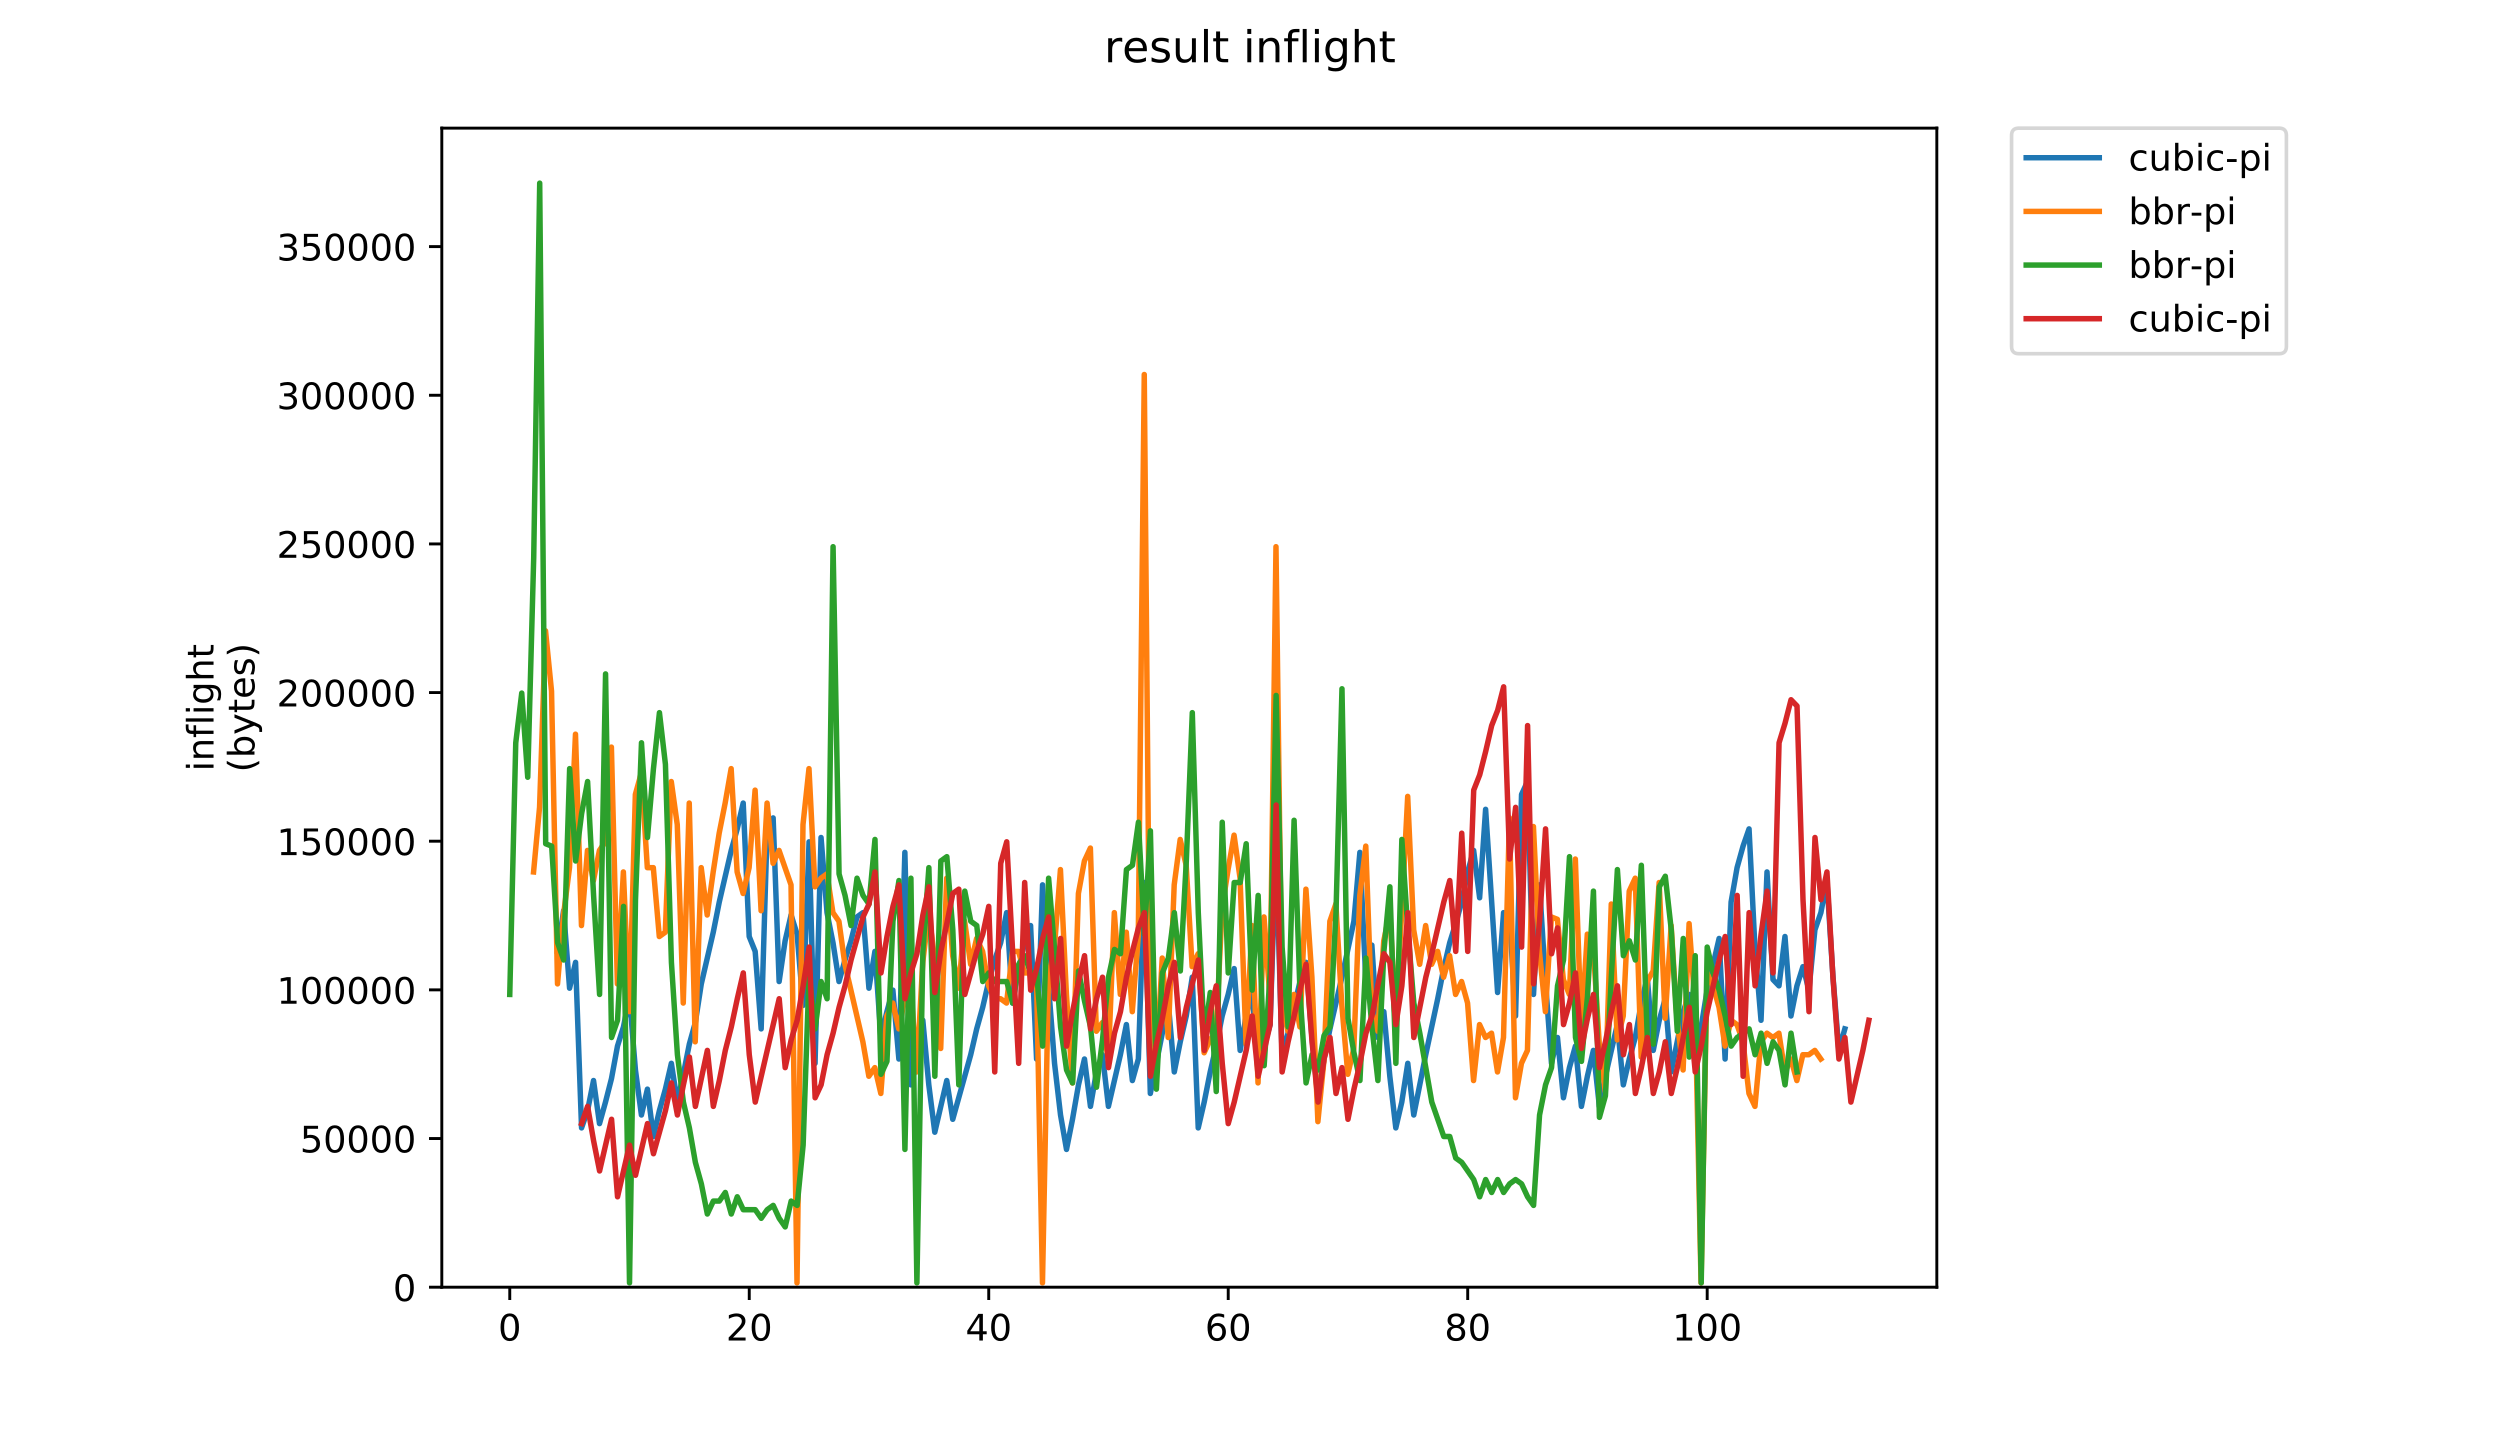 <?xml version="1.0" encoding="utf-8" standalone="no"?>
<!DOCTYPE svg PUBLIC "-//W3C//DTD SVG 1.1//EN"
  "http://www.w3.org/Graphics/SVG/1.1/DTD/svg11.dtd">
<!-- Created with matplotlib (https://matplotlib.org/) -->
<svg height="396pt" version="1.1" viewBox="0 0 684 396" width="684pt" xmlns="http://www.w3.org/2000/svg" xmlns:xlink="http://www.w3.org/1999/xlink">
 <defs>
  <style type="text/css">
*{stroke-linecap:butt;stroke-linejoin:round;}
  </style>
 </defs>
 <g id="figure_1">
  <g id="patch_1">
   <path d="M 0 396 
L 684 396 
L 684 0 
L 0 0 
z
" style="fill:#ffffff;"/>
  </g>
  <g id="axes_1">
   <g id="patch_2">
    <path d="M 120.879 352.174 
L 529.913 352.174 
L 529.913 35.062 
L 120.879 35.062 
z
" style="fill:#ffffff;"/>
   </g>
   <g id="matplotlib.axis_1">
    <g id="xtick_1">
     <g id="line2d_1">
      <defs>
       <path d="M 0 0 
L 0 3.5 
" id="mba7ebc8aca" style="stroke:#000000;stroke-width:0.8;"/>
      </defs>
      <g>
       <use style="stroke:#000000;stroke-width:0.8;" x="139.471" xlink:href="#mba7ebc8aca" y="352.174"/>
      </g>
     </g>
     <g id="text_1">
      <!-- 0 -->
      <defs>
       <path d="M 31.781 66.406 
Q 24.172 66.406 20.328 58.906 
Q 16.5 51.422 16.5 36.375 
Q 16.5 21.391 20.328 13.891 
Q 24.172 6.391 31.781 6.391 
Q 39.453 6.391 43.281 13.891 
Q 47.125 21.391 47.125 36.375 
Q 47.125 51.422 43.281 58.906 
Q 39.453 66.406 31.781 66.406 
z
M 31.781 74.219 
Q 44.047 74.219 50.516 64.516 
Q 56.984 54.828 56.984 36.375 
Q 56.984 17.969 50.516 8.266 
Q 44.047 -1.422 31.781 -1.422 
Q 19.531 -1.422 13.062 8.266 
Q 6.594 17.969 6.594 36.375 
Q 6.594 54.828 13.062 64.516 
Q 19.531 74.219 31.781 74.219 
z
" id="DejaVuSans-48"/>
      </defs>
      <g transform="translate(136.29 366.773)scale(0.1 -0.1)">
       <use xlink:href="#DejaVuSans-48"/>
      </g>
     </g>
    </g>
    <g id="xtick_2">
     <g id="line2d_2">
      <g>
       <use style="stroke:#000000;stroke-width:0.8;" x="204.995" xlink:href="#mba7ebc8aca" y="352.174"/>
      </g>
     </g>
     <g id="text_2">
      <!-- 20 -->
      <defs>
       <path d="M 19.188 8.297 
L 53.609 8.297 
L 53.609 0 
L 7.328 0 
L 7.328 8.297 
Q 12.938 14.109 22.625 23.891 
Q 32.328 33.688 34.812 36.531 
Q 39.547 41.844 41.422 45.531 
Q 43.312 49.219 43.312 52.781 
Q 43.312 58.594 39.234 62.25 
Q 35.156 65.922 28.609 65.922 
Q 23.969 65.922 18.812 64.312 
Q 13.672 62.703 7.812 59.422 
L 7.812 69.391 
Q 13.766 71.781 18.938 73 
Q 24.125 74.219 28.422 74.219 
Q 39.75 74.219 46.484 68.547 
Q 53.219 62.891 53.219 53.422 
Q 53.219 48.922 51.531 44.891 
Q 49.859 40.875 45.406 35.406 
Q 44.188 33.984 37.641 27.219 
Q 31.109 20.453 19.188 8.297 
z
" id="DejaVuSans-50"/>
      </defs>
      <g transform="translate(198.632 366.773)scale(0.1 -0.1)">
       <use xlink:href="#DejaVuSans-50"/>
       <use x="63.623" xlink:href="#DejaVuSans-48"/>
      </g>
     </g>
    </g>
    <g id="xtick_3">
     <g id="line2d_3">
      <g>
       <use style="stroke:#000000;stroke-width:0.8;" x="270.518" xlink:href="#mba7ebc8aca" y="352.174"/>
      </g>
     </g>
     <g id="text_3">
      <!-- 40 -->
      <defs>
       <path d="M 37.797 64.312 
L 12.891 25.391 
L 37.797 25.391 
z
M 35.203 72.906 
L 47.609 72.906 
L 47.609 25.391 
L 58.016 25.391 
L 58.016 17.188 
L 47.609 17.188 
L 47.609 0 
L 37.797 0 
L 37.797 17.188 
L 4.891 17.188 
L 4.891 26.703 
z
" id="DejaVuSans-52"/>
      </defs>
      <g transform="translate(264.156 366.773)scale(0.1 -0.1)">
       <use xlink:href="#DejaVuSans-52"/>
       <use x="63.623" xlink:href="#DejaVuSans-48"/>
      </g>
     </g>
    </g>
    <g id="xtick_4">
     <g id="line2d_4">
      <g>
       <use style="stroke:#000000;stroke-width:0.8;" x="336.042" xlink:href="#mba7ebc8aca" y="352.174"/>
      </g>
     </g>
     <g id="text_4">
      <!-- 60 -->
      <defs>
       <path d="M 33.016 40.375 
Q 26.375 40.375 22.484 35.828 
Q 18.609 31.297 18.609 23.391 
Q 18.609 15.531 22.484 10.953 
Q 26.375 6.391 33.016 6.391 
Q 39.656 6.391 43.531 10.953 
Q 47.406 15.531 47.406 23.391 
Q 47.406 31.297 43.531 35.828 
Q 39.656 40.375 33.016 40.375 
z
M 52.594 71.297 
L 52.594 62.312 
Q 48.875 64.062 45.094 64.984 
Q 41.312 65.922 37.594 65.922 
Q 27.828 65.922 22.672 59.328 
Q 17.531 52.734 16.797 39.406 
Q 19.672 43.656 24.016 45.922 
Q 28.375 48.188 33.594 48.188 
Q 44.578 48.188 50.953 41.516 
Q 57.328 34.859 57.328 23.391 
Q 57.328 12.156 50.688 5.359 
Q 44.047 -1.422 33.016 -1.422 
Q 20.359 -1.422 13.672 8.266 
Q 6.984 17.969 6.984 36.375 
Q 6.984 53.656 15.188 63.938 
Q 23.391 74.219 37.203 74.219 
Q 40.922 74.219 44.703 73.484 
Q 48.484 72.75 52.594 71.297 
z
" id="DejaVuSans-54"/>
      </defs>
      <g transform="translate(329.679 366.773)scale(0.1 -0.1)">
       <use xlink:href="#DejaVuSans-54"/>
       <use x="63.623" xlink:href="#DejaVuSans-48"/>
      </g>
     </g>
    </g>
    <g id="xtick_5">
     <g id="line2d_5">
      <g>
       <use style="stroke:#000000;stroke-width:0.8;" x="401.565" xlink:href="#mba7ebc8aca" y="352.174"/>
      </g>
     </g>
     <g id="text_5">
      <!-- 80 -->
      <defs>
       <path d="M 31.781 34.625 
Q 24.75 34.625 20.719 30.859 
Q 16.703 27.094 16.703 20.516 
Q 16.703 13.922 20.719 10.156 
Q 24.75 6.391 31.781 6.391 
Q 38.812 6.391 42.859 10.172 
Q 46.922 13.969 46.922 20.516 
Q 46.922 27.094 42.891 30.859 
Q 38.875 34.625 31.781 34.625 
z
M 21.922 38.812 
Q 15.578 40.375 12.031 44.719 
Q 8.5 49.078 8.5 55.328 
Q 8.5 64.062 14.719 69.141 
Q 20.953 74.219 31.781 74.219 
Q 42.672 74.219 48.875 69.141 
Q 55.078 64.062 55.078 55.328 
Q 55.078 49.078 51.531 44.719 
Q 48 40.375 41.703 38.812 
Q 48.828 37.156 52.797 32.312 
Q 56.781 27.484 56.781 20.516 
Q 56.781 9.906 50.312 4.234 
Q 43.844 -1.422 31.781 -1.422 
Q 19.734 -1.422 13.25 4.234 
Q 6.781 9.906 6.781 20.516 
Q 6.781 27.484 10.781 32.312 
Q 14.797 37.156 21.922 38.812 
z
M 18.312 54.391 
Q 18.312 48.734 21.844 45.562 
Q 25.391 42.391 31.781 42.391 
Q 38.141 42.391 41.719 45.562 
Q 45.312 48.734 45.312 54.391 
Q 45.312 60.062 41.719 63.234 
Q 38.141 66.406 31.781 66.406 
Q 25.391 66.406 21.844 63.234 
Q 18.312 60.062 18.312 54.391 
z
" id="DejaVuSans-56"/>
      </defs>
      <g transform="translate(395.203 366.773)scale(0.1 -0.1)">
       <use xlink:href="#DejaVuSans-56"/>
       <use x="63.623" xlink:href="#DejaVuSans-48"/>
      </g>
     </g>
    </g>
    <g id="xtick_6">
     <g id="line2d_6">
      <g>
       <use style="stroke:#000000;stroke-width:0.8;" x="467.089" xlink:href="#mba7ebc8aca" y="352.174"/>
      </g>
     </g>
     <g id="text_6">
      <!-- 100 -->
      <defs>
       <path d="M 12.406 8.297 
L 28.516 8.297 
L 28.516 63.922 
L 10.984 60.406 
L 10.984 69.391 
L 28.422 72.906 
L 38.281 72.906 
L 38.281 8.297 
L 54.391 8.297 
L 54.391 0 
L 12.406 0 
z
" id="DejaVuSans-49"/>
      </defs>
      <g transform="translate(457.545 366.773)scale(0.1 -0.1)">
       <use xlink:href="#DejaVuSans-49"/>
       <use x="63.623" xlink:href="#DejaVuSans-48"/>
       <use x="127.246" xlink:href="#DejaVuSans-48"/>
      </g>
     </g>
    </g>
   </g>
   <g id="matplotlib.axis_2">
    <g id="ytick_1">
     <g id="line2d_7">
      <defs>
       <path d="M 0 0 
L -3.5 0 
" id="mf8b92d0ea0" style="stroke:#000000;stroke-width:0.8;"/>
      </defs>
      <g>
       <use style="stroke:#000000;stroke-width:0.8;" x="120.879" xlink:href="#mf8b92d0ea0" y="352.174"/>
      </g>
     </g>
     <g id="text_7">
      <!-- 0 -->
      <g transform="translate(107.516 355.973)scale(0.1 -0.1)">
       <use xlink:href="#DejaVuSans-48"/>
      </g>
     </g>
    </g>
    <g id="ytick_2">
     <g id="line2d_8">
      <g>
       <use style="stroke:#000000;stroke-width:0.8;" x="120.879" xlink:href="#mf8b92d0ea0" y="311.502"/>
      </g>
     </g>
     <g id="text_8">
      <!-- 50000 -->
      <defs>
       <path d="M 10.797 72.906 
L 49.516 72.906 
L 49.516 64.594 
L 19.828 64.594 
L 19.828 46.734 
Q 21.969 47.469 24.109 47.828 
Q 26.266 48.188 28.422 48.188 
Q 40.625 48.188 47.75 41.5 
Q 54.891 34.812 54.891 23.391 
Q 54.891 11.625 47.562 5.094 
Q 40.234 -1.422 26.906 -1.422 
Q 22.312 -1.422 17.547 -0.641 
Q 12.797 0.141 7.719 1.703 
L 7.719 11.625 
Q 12.109 9.234 16.797 8.062 
Q 21.484 6.891 26.703 6.891 
Q 35.156 6.891 40.078 11.328 
Q 45.016 15.766 45.016 23.391 
Q 45.016 31 40.078 35.438 
Q 35.156 39.891 26.703 39.891 
Q 22.75 39.891 18.812 39.016 
Q 14.891 38.141 10.797 36.281 
z
" id="DejaVuSans-53"/>
      </defs>
      <g transform="translate(82.066 315.301)scale(0.1 -0.1)">
       <use xlink:href="#DejaVuSans-53"/>
       <use x="63.623" xlink:href="#DejaVuSans-48"/>
       <use x="127.246" xlink:href="#DejaVuSans-48"/>
       <use x="190.869" xlink:href="#DejaVuSans-48"/>
       <use x="254.492" xlink:href="#DejaVuSans-48"/>
      </g>
     </g>
    </g>
    <g id="ytick_3">
     <g id="line2d_9">
      <g>
       <use style="stroke:#000000;stroke-width:0.8;" x="120.879" xlink:href="#mf8b92d0ea0" y="270.83"/>
      </g>
     </g>
     <g id="text_9">
      <!-- 100000 -->
      <g transform="translate(75.704 274.629)scale(0.1 -0.1)">
       <use xlink:href="#DejaVuSans-49"/>
       <use x="63.623" xlink:href="#DejaVuSans-48"/>
       <use x="127.246" xlink:href="#DejaVuSans-48"/>
       <use x="190.869" xlink:href="#DejaVuSans-48"/>
       <use x="254.492" xlink:href="#DejaVuSans-48"/>
       <use x="318.115" xlink:href="#DejaVuSans-48"/>
      </g>
     </g>
    </g>
    <g id="ytick_4">
     <g id="line2d_10">
      <g>
       <use style="stroke:#000000;stroke-width:0.8;" x="120.879" xlink:href="#mf8b92d0ea0" y="230.158"/>
      </g>
     </g>
     <g id="text_10">
      <!-- 150000 -->
      <g transform="translate(75.704 233.957)scale(0.1 -0.1)">
       <use xlink:href="#DejaVuSans-49"/>
       <use x="63.623" xlink:href="#DejaVuSans-53"/>
       <use x="127.246" xlink:href="#DejaVuSans-48"/>
       <use x="190.869" xlink:href="#DejaVuSans-48"/>
       <use x="254.492" xlink:href="#DejaVuSans-48"/>
       <use x="318.115" xlink:href="#DejaVuSans-48"/>
      </g>
     </g>
    </g>
    <g id="ytick_5">
     <g id="line2d_11">
      <g>
       <use style="stroke:#000000;stroke-width:0.8;" x="120.879" xlink:href="#mf8b92d0ea0" y="189.486"/>
      </g>
     </g>
     <g id="text_11">
      <!-- 200000 -->
      <g transform="translate(75.704 193.285)scale(0.1 -0.1)">
       <use xlink:href="#DejaVuSans-50"/>
       <use x="63.623" xlink:href="#DejaVuSans-48"/>
       <use x="127.246" xlink:href="#DejaVuSans-48"/>
       <use x="190.869" xlink:href="#DejaVuSans-48"/>
       <use x="254.492" xlink:href="#DejaVuSans-48"/>
       <use x="318.115" xlink:href="#DejaVuSans-48"/>
      </g>
     </g>
    </g>
    <g id="ytick_6">
     <g id="line2d_12">
      <g>
       <use style="stroke:#000000;stroke-width:0.8;" x="120.879" xlink:href="#mf8b92d0ea0" y="148.813"/>
      </g>
     </g>
     <g id="text_12">
      <!-- 250000 -->
      <g transform="translate(75.704 152.613)scale(0.1 -0.1)">
       <use xlink:href="#DejaVuSans-50"/>
       <use x="63.623" xlink:href="#DejaVuSans-53"/>
       <use x="127.246" xlink:href="#DejaVuSans-48"/>
       <use x="190.869" xlink:href="#DejaVuSans-48"/>
       <use x="254.492" xlink:href="#DejaVuSans-48"/>
       <use x="318.115" xlink:href="#DejaVuSans-48"/>
      </g>
     </g>
    </g>
    <g id="ytick_7">
     <g id="line2d_13">
      <g>
       <use style="stroke:#000000;stroke-width:0.8;" x="120.879" xlink:href="#mf8b92d0ea0" y="108.141"/>
      </g>
     </g>
     <g id="text_13">
      <!-- 300000 -->
      <defs>
       <path d="M 40.578 39.312 
Q 47.656 37.797 51.625 33 
Q 55.609 28.219 55.609 21.188 
Q 55.609 10.406 48.188 4.484 
Q 40.766 -1.422 27.094 -1.422 
Q 22.516 -1.422 17.656 -0.516 
Q 12.797 0.391 7.625 2.203 
L 7.625 11.719 
Q 11.719 9.328 16.594 8.109 
Q 21.484 6.891 26.812 6.891 
Q 36.078 6.891 40.938 10.547 
Q 45.797 14.203 45.797 21.188 
Q 45.797 27.641 41.281 31.266 
Q 36.766 34.906 28.719 34.906 
L 20.219 34.906 
L 20.219 43.016 
L 29.109 43.016 
Q 36.375 43.016 40.234 45.922 
Q 44.094 48.828 44.094 54.297 
Q 44.094 59.906 40.109 62.906 
Q 36.141 65.922 28.719 65.922 
Q 24.656 65.922 20.016 65.031 
Q 15.375 64.156 9.812 62.312 
L 9.812 71.094 
Q 15.438 72.656 20.344 73.438 
Q 25.25 74.219 29.594 74.219 
Q 40.828 74.219 47.359 69.109 
Q 53.906 64.016 53.906 55.328 
Q 53.906 49.266 50.438 45.094 
Q 46.969 40.922 40.578 39.312 
z
" id="DejaVuSans-51"/>
      </defs>
      <g transform="translate(75.704 111.94)scale(0.1 -0.1)">
       <use xlink:href="#DejaVuSans-51"/>
       <use x="63.623" xlink:href="#DejaVuSans-48"/>
       <use x="127.246" xlink:href="#DejaVuSans-48"/>
       <use x="190.869" xlink:href="#DejaVuSans-48"/>
       <use x="254.492" xlink:href="#DejaVuSans-48"/>
       <use x="318.115" xlink:href="#DejaVuSans-48"/>
      </g>
     </g>
    </g>
    <g id="ytick_8">
     <g id="line2d_14">
      <g>
       <use style="stroke:#000000;stroke-width:0.8;" x="120.879" xlink:href="#mf8b92d0ea0" y="67.469"/>
      </g>
     </g>
     <g id="text_14">
      <!-- 350000 -->
      <g transform="translate(75.704 71.268)scale(0.1 -0.1)">
       <use xlink:href="#DejaVuSans-51"/>
       <use x="63.623" xlink:href="#DejaVuSans-53"/>
       <use x="127.246" xlink:href="#DejaVuSans-48"/>
       <use x="190.869" xlink:href="#DejaVuSans-48"/>
       <use x="254.492" xlink:href="#DejaVuSans-48"/>
       <use x="318.115" xlink:href="#DejaVuSans-48"/>
      </g>
     </g>
    </g>
    <g id="text_15">
     <!-- inflight -->
     <defs>
      <path d="M 9.422 54.688 
L 18.406 54.688 
L 18.406 0 
L 9.422 0 
z
M 9.422 75.984 
L 18.406 75.984 
L 18.406 64.594 
L 9.422 64.594 
z
" id="DejaVuSans-105"/>
      <path d="M 54.891 33.016 
L 54.891 0 
L 45.906 0 
L 45.906 32.719 
Q 45.906 40.484 42.875 44.328 
Q 39.844 48.188 33.797 48.188 
Q 26.516 48.188 22.312 43.547 
Q 18.109 38.922 18.109 30.906 
L 18.109 0 
L 9.078 0 
L 9.078 54.688 
L 18.109 54.688 
L 18.109 46.188 
Q 21.344 51.125 25.703 53.562 
Q 30.078 56 35.797 56 
Q 45.219 56 50.047 50.172 
Q 54.891 44.344 54.891 33.016 
z
" id="DejaVuSans-110"/>
      <path d="M 37.109 75.984 
L 37.109 68.5 
L 28.516 68.5 
Q 23.688 68.5 21.797 66.547 
Q 19.922 64.594 19.922 59.516 
L 19.922 54.688 
L 34.719 54.688 
L 34.719 47.703 
L 19.922 47.703 
L 19.922 0 
L 10.891 0 
L 10.891 47.703 
L 2.297 47.703 
L 2.297 54.688 
L 10.891 54.688 
L 10.891 58.5 
Q 10.891 67.625 15.141 71.797 
Q 19.391 75.984 28.609 75.984 
z
" id="DejaVuSans-102"/>
      <path d="M 9.422 75.984 
L 18.406 75.984 
L 18.406 0 
L 9.422 0 
z
" id="DejaVuSans-108"/>
      <path d="M 45.406 27.984 
Q 45.406 37.75 41.375 43.109 
Q 37.359 48.484 30.078 48.484 
Q 22.859 48.484 18.828 43.109 
Q 14.797 37.75 14.797 27.984 
Q 14.797 18.266 18.828 12.891 
Q 22.859 7.516 30.078 7.516 
Q 37.359 7.516 41.375 12.891 
Q 45.406 18.266 45.406 27.984 
z
M 54.391 6.781 
Q 54.391 -7.172 48.188 -13.984 
Q 42 -20.797 29.203 -20.797 
Q 24.469 -20.797 20.266 -20.094 
Q 16.062 -19.391 12.109 -17.922 
L 12.109 -9.188 
Q 16.062 -11.328 19.922 -12.344 
Q 23.781 -13.375 27.781 -13.375 
Q 36.625 -13.375 41.016 -8.766 
Q 45.406 -4.156 45.406 5.172 
L 45.406 9.625 
Q 42.625 4.781 38.281 2.391 
Q 33.938 0 27.875 0 
Q 17.828 0 11.672 7.656 
Q 5.516 15.328 5.516 27.984 
Q 5.516 40.672 11.672 48.328 
Q 17.828 56 27.875 56 
Q 33.938 56 38.281 53.609 
Q 42.625 51.219 45.406 46.391 
L 45.406 54.688 
L 54.391 54.688 
z
" id="DejaVuSans-103"/>
      <path d="M 54.891 33.016 
L 54.891 0 
L 45.906 0 
L 45.906 32.719 
Q 45.906 40.484 42.875 44.328 
Q 39.844 48.188 33.797 48.188 
Q 26.516 48.188 22.312 43.547 
Q 18.109 38.922 18.109 30.906 
L 18.109 0 
L 9.078 0 
L 9.078 75.984 
L 18.109 75.984 
L 18.109 46.188 
Q 21.344 51.125 25.703 53.562 
Q 30.078 56 35.797 56 
Q 45.219 56 50.047 50.172 
Q 54.891 44.344 54.891 33.016 
z
" id="DejaVuSans-104"/>
      <path d="M 18.312 70.219 
L 18.312 54.688 
L 36.812 54.688 
L 36.812 47.703 
L 18.312 47.703 
L 18.312 18.016 
Q 18.312 11.328 20.141 9.422 
Q 21.969 7.516 27.594 7.516 
L 36.812 7.516 
L 36.812 0 
L 27.594 0 
Q 17.188 0 13.234 3.875 
Q 9.281 7.766 9.281 18.016 
L 9.281 47.703 
L 2.688 47.703 
L 2.688 54.688 
L 9.281 54.688 
L 9.281 70.219 
z
" id="DejaVuSans-116"/>
     </defs>
     <g transform="translate(58.426 211.018)rotate(-90)scale(0.1 -0.1)">
      <use xlink:href="#DejaVuSans-105"/>
      <use x="27.783" xlink:href="#DejaVuSans-110"/>
      <use x="91.162" xlink:href="#DejaVuSans-102"/>
      <use x="126.367" xlink:href="#DejaVuSans-108"/>
      <use x="154.15" xlink:href="#DejaVuSans-105"/>
      <use x="181.934" xlink:href="#DejaVuSans-103"/>
      <use x="245.41" xlink:href="#DejaVuSans-104"/>
      <use x="308.789" xlink:href="#DejaVuSans-116"/>
     </g>
     <!-- (bytes) -->
     <defs>
      <path d="M 31 75.875 
Q 24.469 64.656 21.281 53.656 
Q 18.109 42.672 18.109 31.391 
Q 18.109 20.125 21.312 9.062 
Q 24.516 -2 31 -13.188 
L 23.188 -13.188 
Q 15.875 -1.703 12.234 9.375 
Q 8.594 20.453 8.594 31.391 
Q 8.594 42.281 12.203 53.312 
Q 15.828 64.359 23.188 75.875 
z
" id="DejaVuSans-40"/>
      <path d="M 48.688 27.297 
Q 48.688 37.203 44.609 42.844 
Q 40.531 48.484 33.406 48.484 
Q 26.266 48.484 22.188 42.844 
Q 18.109 37.203 18.109 27.297 
Q 18.109 17.391 22.188 11.75 
Q 26.266 6.109 33.406 6.109 
Q 40.531 6.109 44.609 11.75 
Q 48.688 17.391 48.688 27.297 
z
M 18.109 46.391 
Q 20.953 51.266 25.266 53.625 
Q 29.594 56 35.594 56 
Q 45.562 56 51.781 48.094 
Q 58.016 40.188 58.016 27.297 
Q 58.016 14.406 51.781 6.484 
Q 45.562 -1.422 35.594 -1.422 
Q 29.594 -1.422 25.266 0.953 
Q 20.953 3.328 18.109 8.203 
L 18.109 0 
L 9.078 0 
L 9.078 75.984 
L 18.109 75.984 
z
" id="DejaVuSans-98"/>
      <path d="M 32.172 -5.078 
Q 28.375 -14.844 24.75 -17.812 
Q 21.141 -20.797 15.094 -20.797 
L 7.906 -20.797 
L 7.906 -13.281 
L 13.188 -13.281 
Q 16.891 -13.281 18.938 -11.516 
Q 21 -9.766 23.484 -3.219 
L 25.094 0.875 
L 2.984 54.688 
L 12.5 54.688 
L 29.594 11.922 
L 46.688 54.688 
L 56.203 54.688 
z
" id="DejaVuSans-121"/>
      <path d="M 56.203 29.594 
L 56.203 25.203 
L 14.891 25.203 
Q 15.484 15.922 20.484 11.062 
Q 25.484 6.203 34.422 6.203 
Q 39.594 6.203 44.453 7.469 
Q 49.312 8.734 54.109 11.281 
L 54.109 2.781 
Q 49.266 0.734 44.188 -0.344 
Q 39.109 -1.422 33.891 -1.422 
Q 20.797 -1.422 13.156 6.188 
Q 5.516 13.812 5.516 26.812 
Q 5.516 40.234 12.766 48.109 
Q 20.016 56 32.328 56 
Q 43.359 56 49.781 48.891 
Q 56.203 41.797 56.203 29.594 
z
M 47.219 32.234 
Q 47.125 39.594 43.094 43.984 
Q 39.062 48.391 32.422 48.391 
Q 24.906 48.391 20.391 44.141 
Q 15.875 39.891 15.188 32.172 
z
" id="DejaVuSans-101"/>
      <path d="M 44.281 53.078 
L 44.281 44.578 
Q 40.484 46.531 36.375 47.5 
Q 32.281 48.484 27.875 48.484 
Q 21.188 48.484 17.844 46.438 
Q 14.5 44.391 14.5 40.281 
Q 14.5 37.156 16.891 35.375 
Q 19.281 33.594 26.516 31.984 
L 29.594 31.297 
Q 39.156 29.25 43.188 25.516 
Q 47.219 21.781 47.219 15.094 
Q 47.219 7.469 41.188 3.016 
Q 35.156 -1.422 24.609 -1.422 
Q 20.219 -1.422 15.453 -0.562 
Q 10.688 0.297 5.422 2 
L 5.422 11.281 
Q 10.406 8.688 15.234 7.391 
Q 20.062 6.109 24.812 6.109 
Q 31.156 6.109 34.562 8.281 
Q 37.984 10.453 37.984 14.406 
Q 37.984 18.062 35.516 20.016 
Q 33.062 21.969 24.703 23.781 
L 21.578 24.516 
Q 13.234 26.266 9.516 29.906 
Q 5.812 33.547 5.812 39.891 
Q 5.812 47.609 11.281 51.797 
Q 16.75 56 26.812 56 
Q 31.781 56 36.172 55.266 
Q 40.578 54.547 44.281 53.078 
z
" id="DejaVuSans-115"/>
      <path d="M 8.016 75.875 
L 15.828 75.875 
Q 23.141 64.359 26.781 53.312 
Q 30.422 42.281 30.422 31.391 
Q 30.422 20.453 26.781 9.375 
Q 23.141 -1.703 15.828 -13.188 
L 8.016 -13.188 
Q 14.5 -2 17.703 9.062 
Q 20.906 20.125 20.906 31.391 
Q 20.906 42.672 17.703 53.656 
Q 14.5 64.656 8.016 75.875 
z
" id="DejaVuSans-41"/>
     </defs>
     <g transform="translate(69.624 211.295)rotate(-90)scale(0.1 -0.1)">
      <use xlink:href="#DejaVuSans-40"/>
      <use x="39.014" xlink:href="#DejaVuSans-98"/>
      <use x="102.49" xlink:href="#DejaVuSans-121"/>
      <use x="161.67" xlink:href="#DejaVuSans-116"/>
      <use x="200.879" xlink:href="#DejaVuSans-101"/>
      <use x="262.402" xlink:href="#DejaVuSans-115"/>
      <use x="314.502" xlink:href="#DejaVuSans-41"/>
     </g>
    </g>
   </g>
   <g id="line2d_15">
    <path clip-path="url(#p26cae93e15)" d="M 152.559 260.301 
L 154.197 249.166 
L 155.836 270.368 
L 157.474 263.301 
L 159.112 308.593 
L 160.75 303.882 
L 162.388 295.637 
L 164.026 307.415 
L 165.664 301.526 
L 167.302 295.103 
L 168.94 286.214 
L 170.578 280.969 
L 172.216 272.724 
L 173.855 292.747 
L 175.493 305.06 
L 177.131 297.992 
L 178.769 310.949 
L 180.407 303.882 
L 182.045 297.992 
L 183.683 290.925 
L 185.321 301.526 
L 186.959 293.925 
L 188.597 285.68 
L 190.235 279.791 
L 191.874 269.19 
L 195.15 255.056 
L 196.788 246.811 
L 200.064 232.676 
L 201.702 226.787 
L 203.34 219.72 
L 204.978 256.233 
L 206.616 260.301 
L 208.254 281.502 
L 209.893 226.787 
L 211.531 223.787 
L 213.169 268.546 
L 214.807 257.411 
L 216.445 250.344 
L 218.083 255.589 
L 219.721 275.079 
L 221.359 230.32 
L 222.997 290.925 
L 224.635 229.143 
L 226.273 249.7 
L 227.911 257.945 
L 229.55 268.546 
L 231.188 262.656 
L 232.826 257.411 
L 234.464 250.878 
L 236.102 249.7 
L 237.74 270.368 
L 239.378 260.301 
L 241.016 283.858 
L 242.654 276.791 
L 244.292 270.901 
L 245.93 289.747 
L 247.569 233.21 
L 249.207 296.814 
L 250.845 290.392 
L 252.483 279.147 
L 254.121 296.814 
L 255.759 309.771 
L 259.035 295.637 
L 260.673 306.237 
L 265.588 288.569 
L 267.226 281.502 
L 268.864 275.613 
L 270.502 268.546 
L 272.14 262.656 
L 273.778 257.945 
L 275.416 249.7 
L 277.054 274.435 
L 278.692 265.012 
L 280.33 257.945 
L 281.968 253.233 
L 283.606 289.747 
L 285.245 242.099 
L 286.883 269.724 
L 288.521 290.925 
L 290.159 305.06 
L 291.797 314.482 
L 293.435 306.237 
L 295.073 296.814 
L 296.711 289.747 
L 298.349 302.704 
L 299.987 293.281 
L 301.625 288.569 
L 303.264 302.704 
L 306.54 288.569 
L 308.178 280.324 
L 309.816 295.637 
L 311.454 289.747 
L 313.092 241.455 
L 314.73 299.17 
L 319.644 274.435 
L 321.283 293.281 
L 322.921 285.036 
L 324.559 277.969 
L 326.197 267.368 
L 327.835 308.593 
L 329.473 301.526 
L 331.111 293.281 
L 332.749 286.214 
L 334.387 277.969 
L 336.025 272.079 
L 337.663 265.012 
L 339.302 287.392 
L 340.94 277.969 
L 342.578 270.901 
L 344.216 293.281 
L 345.854 286.214 
L 347.492 280.324 
L 349.13 232.032 
L 350.768 288.569 
L 352.406 282.68 
L 355.682 268.546 
L 357.32 263.301 
L 358.959 283.858 
L 360.597 300.348 
L 362.235 289.747 
L 363.873 281.502 
L 367.149 267.368 
L 370.425 252.056 
L 372.063 233.21 
L 373.701 268.546 
L 375.339 258.589 
L 376.978 283.858 
L 378.616 276.791 
L 380.254 294.459 
L 381.892 308.593 
L 383.53 301.526 
L 385.168 290.925 
L 386.806 305.06 
L 390.082 288.569 
L 393.358 273.257 
L 394.997 265.012 
L 396.635 257.945 
L 398.273 252.7 
L 399.911 246.811 
L 401.549 238.565 
L 403.187 232.676 
L 404.825 245.633 
L 406.463 221.431 
L 409.739 271.546 
L 411.377 249.7 
L 413.016 250.878 
L 414.654 277.969 
L 416.292 217.364 
L 417.93 213.83 
L 419.568 272.079 
L 421.206 242.099 
L 422.844 268.546 
L 424.482 290.925 
L 426.12 283.858 
L 427.758 300.348 
L 429.396 292.103 
L 431.034 286.214 
L 432.673 302.704 
L 434.311 294.459 
L 435.949 287.392 
L 437.587 302.704 
L 439.225 294.459 
L 442.501 280.324 
L 444.139 296.814 
L 445.777 289.747 
L 447.415 283.858 
L 449.053 274.435 
L 450.692 267.368 
L 452.33 287.392 
L 453.968 279.147 
L 455.606 273.257 
L 457.244 293.281 
L 460.52 276.791 
L 462.158 272.079 
L 463.796 287.392 
L 465.434 280.969 
L 467.072 270.901 
L 470.349 256.767 
L 471.987 289.747 
L 473.625 246.811 
L 475.263 237.388 
L 476.901 231.498 
L 478.539 226.787 
L 480.177 259.767 
L 481.815 279.147 
L 483.453 238.565 
L 485.091 268.012 
L 486.73 269.724 
L 488.368 256.233 
L 490.006 277.969 
L 491.644 269.724 
L 493.282 264.478 
L 494.92 270.901 
L 496.558 254.411 
L 498.196 249.7 
L 499.834 240.921 
L 501.472 266.834 
L 503.11 287.392 
L 504.748 281.502 
L 504.748 281.502 
" style="fill:none;stroke:#1f77b4;stroke-linecap:square;stroke-width:1.5;"/>
   </g>
   <g id="line2d_16">
    <path clip-path="url(#p26cae93e15)" d="M 145.984 238.565 
L 147.622 220.897 
L 149.26 172.605 
L 150.898 189.095 
L 152.536 269.19 
L 154.175 250.344 
L 155.813 237.388 
L 157.451 200.874 
L 159.089 253.233 
L 160.727 232.676 
L 162.365 240.921 
L 164.003 232.676 
L 165.641 230.32 
L 167.279 204.407 
L 168.917 269.19 
L 170.555 238.565 
L 172.194 276.791 
L 173.832 217.364 
L 175.47 211.475 
L 177.108 237.388 
L 178.746 237.388 
L 180.384 256.233 
L 182.022 255.056 
L 183.66 213.83 
L 185.298 225.609 
L 186.936 274.435 
L 188.574 219.72 
L 190.213 285.036 
L 191.851 237.388 
L 193.489 250.344 
L 195.127 238.565 
L 196.765 227.965 
L 198.403 219.72 
L 200.041 210.297 
L 201.679 238.565 
L 203.317 244.455 
L 204.955 237.388 
L 206.593 216.186 
L 208.231 249.166 
L 209.87 219.72 
L 211.508 236.21 
L 213.146 232.676 
L 216.422 242.099 
L 218.06 350.996 
L 219.698 225.609 
L 221.336 210.297 
L 222.974 242.633 
L 224.612 240.277 
L 226.25 239.099 
L 227.889 249.7 
L 229.527 252.056 
L 231.165 263.834 
L 236.079 285.036 
L 237.717 294.459 
L 239.355 292.103 
L 240.993 299.17 
L 242.631 277.969 
L 244.269 274.435 
L 245.908 281.502 
L 247.546 273.257 
L 249.184 269.724 
L 250.822 293.281 
L 252.46 263.301 
L 254.098 249.7 
L 255.736 262.656 
L 257.374 286.858 
L 259.012 240.277 
L 260.65 261.479 
L 262.288 270.368 
L 263.926 252.056 
L 265.565 263.834 
L 267.203 256.767 
L 268.841 260.301 
L 270.479 269.724 
L 272.117 273.257 
L 273.755 273.257 
L 275.393 274.435 
L 277.031 260.301 
L 278.669 260.301 
L 280.307 266.19 
L 281.945 266.19 
L 283.584 267.368 
L 285.222 350.996 
L 286.86 267.368 
L 288.498 259.123 
L 290.136 237.921 
L 291.774 272.079 
L 293.412 296.281 
L 295.05 244.455 
L 296.688 235.565 
L 298.326 232.032 
L 299.964 282.146 
L 301.603 279.791 
L 303.241 289.747 
L 304.879 249.7 
L 306.517 272.079 
L 308.155 255.056 
L 309.793 276.791 
L 311.431 256.233 
L 313.069 102.467 
L 314.707 288.036 
L 316.345 291.569 
L 317.983 262.123 
L 319.622 283.858 
L 321.26 242.099 
L 322.898 229.676 
L 324.536 236.743 
L 326.174 264.478 
L 327.812 260.945 
L 329.45 288.036 
L 331.088 284.502 
L 332.726 282.146 
L 334.364 248.522 
L 336.002 237.921 
L 337.64 228.498 
L 339.279 240.277 
L 340.917 285.68 
L 342.555 253.233 
L 344.193 296.281 
L 345.831 250.878 
L 347.469 273.257 
L 349.107 149.581 
L 350.745 275.079 
L 352.383 282.146 
L 354.021 272.079 
L 355.659 280.969 
L 357.298 243.277 
L 358.936 267.368 
L 360.574 306.882 
L 362.212 290.392 
L 363.85 252.056 
L 365.488 247.344 
L 367.126 275.079 
L 368.764 293.925 
L 370.402 286.858 
L 372.04 244.988 
L 373.678 231.498 
L 375.317 276.791 
L 376.955 282.146 
L 378.593 257.411 
L 380.231 249.7 
L 381.869 277.969 
L 383.507 249.7 
L 385.145 217.897 
L 386.783 254.411 
L 388.421 263.834 
L 390.059 253.233 
L 391.697 263.834 
L 393.336 260.301 
L 394.974 267.368 
L 396.612 261.479 
L 398.25 272.079 
L 399.888 268.546 
L 401.526 274.435 
L 403.164 295.637 
L 404.802 280.324 
L 406.44 283.858 
L 408.078 282.68 
L 409.716 293.281 
L 411.354 283.858 
L 412.993 223.787 
L 414.631 300.348 
L 416.269 290.925 
L 417.907 287.392 
L 419.545 226.143 
L 421.183 260.301 
L 422.821 276.791 
L 424.459 250.878 
L 426.097 251.522 
L 427.735 268.012 
L 429.373 272.079 
L 431.012 235.032 
L 432.65 281.502 
L 434.288 255.589 
L 435.926 259.123 
L 437.564 285.68 
L 439.202 298.637 
L 440.84 247.344 
L 442.478 284.502 
L 444.116 277.969 
L 445.754 243.811 
L 447.392 240.277 
L 449.031 289.214 
L 450.669 268.546 
L 452.307 265.656 
L 453.945 241.455 
L 455.583 278.613 
L 457.221 253.233 
L 458.859 279.147 
L 460.497 292.747 
L 462.135 252.7 
L 463.773 275.079 
L 465.411 350.996 
L 467.05 266.19 
L 468.688 269.724 
L 470.326 275.613 
L 471.964 286.214 
L 473.602 279.147 
L 475.24 280.324 
L 476.878 285.036 
L 478.516 299.17 
L 480.154 302.704 
L 481.792 285.036 
L 483.43 282.68 
L 485.068 283.858 
L 486.707 282.68 
L 488.345 293.281 
L 489.983 289.747 
L 491.621 295.637 
L 493.259 288.569 
L 494.897 288.569 
L 496.535 287.392 
L 498.173 289.747 
L 498.173 289.747 
" style="fill:none;stroke:#ff7f0e;stroke-linecap:square;stroke-width:1.5;"/>
   </g>
   <g id="line2d_17">
    <path clip-path="url(#p26cae93e15)" d="M 139.471 272.079 
L 141.109 203.229 
L 142.747 189.629 
L 144.385 212.652 
L 146.023 152.581 
L 147.662 50.107 
L 149.3 230.854 
L 150.938 231.498 
L 152.576 257.945 
L 154.214 262.656 
L 155.852 210.297 
L 157.49 235.565 
L 159.128 222.609 
L 160.766 213.83 
L 162.404 244.988 
L 164.042 272.079 
L 165.68 184.384 
L 167.319 283.858 
L 168.957 279.147 
L 170.595 247.988 
L 172.233 350.996 
L 173.871 246.166 
L 175.509 203.229 
L 177.147 229.143 
L 178.785 210.297 
L 180.423 194.984 
L 182.061 209.119 
L 183.699 263.301 
L 185.338 288.569 
L 186.976 301.526 
L 188.614 308.593 
L 190.252 318.016 
L 191.89 323.905 
L 193.528 332.15 
L 195.166 328.617 
L 196.804 328.617 
L 198.442 326.261 
L 200.08 332.15 
L 201.718 327.439 
L 203.357 330.973 
L 206.633 330.973 
L 208.271 333.328 
L 209.909 330.973 
L 211.547 329.795 
L 213.185 333.328 
L 214.823 335.684 
L 216.461 328.617 
L 218.099 329.795 
L 219.737 313.305 
L 221.376 266.19 
L 223.014 281.502 
L 224.652 268.546 
L 226.29 273.257 
L 227.928 149.581 
L 229.566 239.099 
L 231.204 244.988 
L 232.842 253.233 
L 234.48 240.277 
L 236.118 244.988 
L 237.756 247.344 
L 239.394 229.676 
L 241.033 293.925 
L 242.671 290.392 
L 244.309 252.056 
L 245.947 240.921 
L 247.585 314.482 
L 249.223 240.277 
L 250.861 350.996 
L 252.499 260.301 
L 254.137 237.388 
L 255.775 294.459 
L 257.413 235.565 
L 259.052 234.388 
L 260.69 254.411 
L 262.328 296.814 
L 263.966 243.811 
L 265.604 252.056 
L 267.242 253.233 
L 268.88 268.546 
L 270.518 266.19 
L 272.156 268.546 
L 275.432 268.546 
L 277.071 274.435 
L 278.709 263.834 
L 280.347 261.479 
L 281.985 266.19 
L 283.623 266.19 
L 285.261 286.214 
L 286.899 240.277 
L 288.537 259.767 
L 290.175 280.969 
L 291.813 292.747 
L 293.451 296.281 
L 295.09 265.656 
L 296.728 273.901 
L 298.366 280.969 
L 300.004 297.459 
L 301.642 284.502 
L 303.28 267.368 
L 304.918 259.767 
L 306.556 260.945 
L 308.194 237.921 
L 309.832 236.743 
L 311.47 224.965 
L 313.108 255.589 
L 314.747 227.32 
L 316.385 297.992 
L 318.023 266.19 
L 319.661 262.123 
L 321.299 249.7 
L 322.937 265.656 
L 324.575 235.565 
L 326.213 194.984 
L 327.851 249.7 
L 329.489 283.858 
L 331.127 271.546 
L 332.766 298.637 
L 334.404 224.965 
L 336.042 266.19 
L 337.68 241.455 
L 339.318 241.455 
L 340.956 230.854 
L 342.594 270.901 
L 344.232 244.988 
L 345.87 291.569 
L 347.508 266.19 
L 349.146 190.273 
L 350.785 259.123 
L 352.423 280.969 
L 354.061 224.431 
L 355.699 272.079 
L 357.337 296.281 
L 358.975 288.569 
L 360.613 292.747 
L 362.251 283.324 
L 363.889 280.969 
L 365.527 249.7 
L 367.165 188.451 
L 368.803 278.613 
L 370.442 288.036 
L 372.08 295.637 
L 373.718 262.123 
L 375.356 280.969 
L 376.994 295.637 
L 378.632 260.301 
L 380.27 242.633 
L 381.908 290.925 
L 383.546 229.676 
L 385.184 254.411 
L 386.822 274.435 
L 388.461 282.68 
L 391.737 301.526 
L 395.013 310.949 
L 396.651 310.949 
L 398.289 316.838 
L 399.927 318.016 
L 403.203 322.728 
L 404.841 327.439 
L 406.48 322.728 
L 408.118 326.261 
L 409.756 322.728 
L 411.394 326.261 
L 413.032 323.905 
L 414.67 322.728 
L 416.308 323.905 
L 417.946 327.439 
L 419.584 329.795 
L 421.222 305.06 
L 422.86 296.814 
L 424.499 292.103 
L 426.137 269.724 
L 427.775 262.656 
L 429.413 234.388 
L 431.051 283.858 
L 432.689 290.392 
L 434.327 272.724 
L 435.965 243.811 
L 437.603 305.704 
L 439.241 299.814 
L 440.879 266.834 
L 442.517 237.921 
L 444.156 261.479 
L 445.794 257.411 
L 447.432 262.656 
L 449.07 236.743 
L 450.708 284.502 
L 452.346 285.68 
L 453.984 242.633 
L 455.622 239.743 
L 457.26 254.411 
L 458.898 282.146 
L 460.536 256.767 
L 462.175 289.214 
L 463.813 261.479 
L 465.451 350.996 
L 467.089 259.123 
L 468.727 266.19 
L 470.365 270.901 
L 472.003 277.969 
L 473.641 286.214 
L 475.279 283.858 
L 478.555 281.502 
L 480.194 288.569 
L 481.832 282.68 
L 483.47 290.925 
L 485.108 285.036 
L 486.746 287.392 
L 488.384 296.814 
L 490.022 282.68 
L 491.66 293.281 
L 491.66 293.281 
" style="fill:none;stroke:#2ca02c;stroke-linecap:square;stroke-width:1.5;"/>
   </g>
   <g id="line2d_18">
    <path clip-path="url(#p26cae93e15)" d="M 159.131 307.415 
L 160.769 302.704 
L 162.408 312.127 
L 164.046 320.372 
L 167.322 306.237 
L 168.96 327.439 
L 172.236 313.305 
L 173.874 321.55 
L 177.15 307.415 
L 178.788 315.66 
L 182.065 303.882 
L 183.703 296.281 
L 185.341 305.06 
L 186.979 296.814 
L 188.617 289.214 
L 190.255 302.704 
L 193.531 287.392 
L 195.169 302.704 
L 196.807 295.637 
L 198.446 287.392 
L 200.084 280.969 
L 201.722 273.257 
L 203.36 266.19 
L 204.998 288.569 
L 206.636 301.526 
L 213.188 273.257 
L 214.826 292.103 
L 216.465 284.502 
L 218.103 279.147 
L 219.741 269.724 
L 221.379 259.123 
L 223.017 300.348 
L 224.655 296.814 
L 226.293 288.569 
L 227.931 282.68 
L 229.569 275.613 
L 231.207 269.724 
L 232.845 262.656 
L 236.122 250.878 
L 237.76 247.344 
L 239.398 238.565 
L 241.036 266.19 
L 242.674 256.233 
L 244.312 247.988 
L 245.95 242.099 
L 247.588 273.257 
L 249.226 266.19 
L 250.864 260.945 
L 252.502 250.344 
L 254.141 242.633 
L 255.779 271.546 
L 257.417 260.301 
L 259.055 252.7 
L 260.693 244.455 
L 262.331 243.277 
L 263.969 272.079 
L 267.245 260.301 
L 268.883 255.589 
L 270.521 247.988 
L 272.16 293.281 
L 273.798 236.21 
L 275.436 230.32 
L 278.712 290.925 
L 280.35 241.455 
L 281.988 270.901 
L 283.626 265.012 
L 285.264 256.767 
L 286.902 250.878 
L 288.54 273.257 
L 290.179 256.767 
L 291.817 286.214 
L 293.455 276.791 
L 295.093 268.546 
L 296.731 261.479 
L 298.369 281.502 
L 300.007 273.257 
L 301.645 267.368 
L 303.283 292.103 
L 304.921 282.68 
L 306.559 276.791 
L 308.197 267.368 
L 309.836 260.301 
L 311.474 253.878 
L 313.112 249.7 
L 314.75 294.459 
L 316.388 285.68 
L 318.026 278.613 
L 319.664 269.724 
L 321.302 263.301 
L 322.94 283.858 
L 324.578 275.613 
L 327.855 262.656 
L 329.493 287.392 
L 331.131 276.791 
L 332.769 269.724 
L 334.407 290.925 
L 336.045 307.415 
L 337.683 301.526 
L 340.959 287.392 
L 342.597 277.969 
L 344.235 294.459 
L 347.512 280.324 
L 349.15 220.253 
L 350.788 293.281 
L 352.426 285.036 
L 357.34 263.834 
L 358.978 285.036 
L 360.616 301.526 
L 362.254 289.747 
L 363.893 283.858 
L 365.531 299.17 
L 367.169 292.103 
L 368.807 306.237 
L 370.445 297.992 
L 372.083 290.925 
L 373.721 282.68 
L 375.359 277.969 
L 378.635 260.945 
L 380.273 263.301 
L 381.911 280.324 
L 383.55 269.724 
L 385.188 249.7 
L 386.826 283.858 
L 390.102 267.368 
L 391.74 260.945 
L 395.016 246.811 
L 396.654 240.921 
L 398.292 260.301 
L 399.93 227.965 
L 401.569 260.301 
L 403.207 216.186 
L 404.845 212.008 
L 406.483 205.585 
L 408.121 198.518 
L 409.759 194.34 
L 411.397 187.917 
L 413.035 235.032 
L 414.673 220.897 
L 416.311 259.123 
L 417.949 198.518 
L 419.588 269.19 
L 421.226 252.056 
L 422.864 226.787 
L 424.502 260.945 
L 426.14 253.878 
L 427.778 280.324 
L 429.416 274.435 
L 431.054 266.19 
L 432.692 286.858 
L 434.33 278.613 
L 435.968 272.079 
L 437.607 292.103 
L 439.245 285.036 
L 440.883 276.791 
L 442.521 269.724 
L 444.159 288.569 
L 445.797 280.324 
L 447.435 299.17 
L 449.073 292.103 
L 450.711 283.858 
L 452.349 299.17 
L 453.987 293.281 
L 455.625 285.036 
L 457.264 299.17 
L 458.902 292.103 
L 462.178 275.613 
L 463.816 293.281 
L 465.454 286.214 
L 467.092 276.791 
L 470.368 262.656 
L 472.006 256.233 
L 473.644 280.324 
L 475.283 244.988 
L 476.921 294.459 
L 478.559 249.7 
L 480.197 269.724 
L 481.835 255.589 
L 483.473 243.811 
L 485.111 266.19 
L 486.749 203.229 
L 488.387 197.874 
L 490.025 191.451 
L 491.663 193.162 
L 493.302 246.166 
L 494.94 276.791 
L 496.578 229.143 
L 498.216 246.166 
L 499.854 238.565 
L 501.492 267.368 
L 503.13 289.747 
L 504.768 283.858 
L 506.406 301.526 
L 509.682 287.392 
L 511.32 279.147 
L 511.32 279.147 
" style="fill:none;stroke:#d62728;stroke-linecap:square;stroke-width:1.5;"/>
   </g>
   <g id="patch_3">
    <path d="M 120.879 352.174 
L 120.879 35.062 
" style="fill:none;stroke:#000000;stroke-linecap:square;stroke-linejoin:miter;stroke-width:0.8;"/>
   </g>
   <g id="patch_4">
    <path d="M 529.913 352.174 
L 529.913 35.062 
" style="fill:none;stroke:#000000;stroke-linecap:square;stroke-linejoin:miter;stroke-width:0.8;"/>
   </g>
   <g id="patch_5">
    <path d="M 120.879 352.174 
L 529.913 352.174 
" style="fill:none;stroke:#000000;stroke-linecap:square;stroke-linejoin:miter;stroke-width:0.8;"/>
   </g>
   <g id="patch_6">
    <path d="M 120.879 35.062 
L 529.913 35.062 
" style="fill:none;stroke:#000000;stroke-linecap:square;stroke-linejoin:miter;stroke-width:0.8;"/>
   </g>
   <g id="legend_1">
    <g id="patch_7">
     <path d="M 552.365 96.775 
L 623.56 96.775 
Q 625.56 96.775 625.56 94.775 
L 625.56 37.062 
Q 625.56 35.062 623.56 35.062 
L 552.365 35.062 
Q 550.365 35.062 550.365 37.062 
L 550.365 94.775 
Q 550.365 96.775 552.365 96.775 
z
" style="fill:#ffffff;opacity:0.8;stroke:#cccccc;stroke-linejoin:miter;"/>
    </g>
    <g id="line2d_19">
     <path d="M 554.365 43.161 
L 574.365 43.161 
" style="fill:none;stroke:#1f77b4;stroke-linecap:square;stroke-width:1.5;"/>
    </g>
    <g id="line2d_20"/>
    <g id="text_16">
     <!-- cubic-pi -->
     <defs>
      <path d="M 48.781 52.594 
L 48.781 44.188 
Q 44.969 46.297 41.141 47.344 
Q 37.312 48.391 33.406 48.391 
Q 24.656 48.391 19.812 42.844 
Q 14.984 37.312 14.984 27.297 
Q 14.984 17.281 19.812 11.734 
Q 24.656 6.203 33.406 6.203 
Q 37.312 6.203 41.141 7.25 
Q 44.969 8.297 48.781 10.406 
L 48.781 2.094 
Q 45.016 0.344 40.984 -0.531 
Q 36.969 -1.422 32.422 -1.422 
Q 20.062 -1.422 12.781 6.344 
Q 5.516 14.109 5.516 27.297 
Q 5.516 40.672 12.859 48.328 
Q 20.219 56 33.016 56 
Q 37.156 56 41.109 55.141 
Q 45.062 54.297 48.781 52.594 
z
" id="DejaVuSans-99"/>
      <path d="M 8.5 21.578 
L 8.5 54.688 
L 17.484 54.688 
L 17.484 21.922 
Q 17.484 14.156 20.5 10.266 
Q 23.531 6.391 29.594 6.391 
Q 36.859 6.391 41.078 11.031 
Q 45.312 15.672 45.312 23.688 
L 45.312 54.688 
L 54.297 54.688 
L 54.297 0 
L 45.312 0 
L 45.312 8.406 
Q 42.047 3.422 37.719 1 
Q 33.406 -1.422 27.688 -1.422 
Q 18.266 -1.422 13.375 4.438 
Q 8.5 10.297 8.5 21.578 
z
M 31.109 56 
z
" id="DejaVuSans-117"/>
      <path d="M 4.891 31.391 
L 31.203 31.391 
L 31.203 23.391 
L 4.891 23.391 
z
" id="DejaVuSans-45"/>
      <path d="M 18.109 8.203 
L 18.109 -20.797 
L 9.078 -20.797 
L 9.078 54.688 
L 18.109 54.688 
L 18.109 46.391 
Q 20.953 51.266 25.266 53.625 
Q 29.594 56 35.594 56 
Q 45.562 56 51.781 48.094 
Q 58.016 40.188 58.016 27.297 
Q 58.016 14.406 51.781 6.484 
Q 45.562 -1.422 35.594 -1.422 
Q 29.594 -1.422 25.266 0.953 
Q 20.953 3.328 18.109 8.203 
z
M 48.688 27.297 
Q 48.688 37.203 44.609 42.844 
Q 40.531 48.484 33.406 48.484 
Q 26.266 48.484 22.188 42.844 
Q 18.109 37.203 18.109 27.297 
Q 18.109 17.391 22.188 11.75 
Q 26.266 6.109 33.406 6.109 
Q 40.531 6.109 44.609 11.75 
Q 48.688 17.391 48.688 27.297 
z
" id="DejaVuSans-112"/>
     </defs>
     <g transform="translate(582.365 46.661)scale(0.1 -0.1)">
      <use xlink:href="#DejaVuSans-99"/>
      <use x="54.98" xlink:href="#DejaVuSans-117"/>
      <use x="118.359" xlink:href="#DejaVuSans-98"/>
      <use x="181.836" xlink:href="#DejaVuSans-105"/>
      <use x="209.619" xlink:href="#DejaVuSans-99"/>
      <use x="264.6" xlink:href="#DejaVuSans-45"/>
      <use x="300.684" xlink:href="#DejaVuSans-112"/>
      <use x="364.16" xlink:href="#DejaVuSans-105"/>
     </g>
    </g>
    <g id="line2d_21">
     <path d="M 554.365 57.839 
L 574.365 57.839 
" style="fill:none;stroke:#ff7f0e;stroke-linecap:square;stroke-width:1.5;"/>
    </g>
    <g id="line2d_22"/>
    <g id="text_17">
     <!-- bbr-pi -->
     <defs>
      <path d="M 41.109 46.297 
Q 39.594 47.172 37.812 47.578 
Q 36.031 48 33.891 48 
Q 26.266 48 22.188 43.047 
Q 18.109 38.094 18.109 28.812 
L 18.109 0 
L 9.078 0 
L 9.078 54.688 
L 18.109 54.688 
L 18.109 46.188 
Q 20.953 51.172 25.484 53.578 
Q 30.031 56 36.531 56 
Q 37.453 56 38.578 55.875 
Q 39.703 55.766 41.062 55.516 
z
" id="DejaVuSans-114"/>
     </defs>
     <g transform="translate(582.365 61.339)scale(0.1 -0.1)">
      <use xlink:href="#DejaVuSans-98"/>
      <use x="63.477" xlink:href="#DejaVuSans-98"/>
      <use x="126.953" xlink:href="#DejaVuSans-114"/>
      <use x="167.973" xlink:href="#DejaVuSans-45"/>
      <use x="204.057" xlink:href="#DejaVuSans-112"/>
      <use x="267.533" xlink:href="#DejaVuSans-105"/>
     </g>
    </g>
    <g id="line2d_23">
     <path d="M 554.365 72.517 
L 574.365 72.517 
" style="fill:none;stroke:#2ca02c;stroke-linecap:square;stroke-width:1.5;"/>
    </g>
    <g id="line2d_24"/>
    <g id="text_18">
     <!-- bbr-pi -->
     <g transform="translate(582.365 76.017)scale(0.1 -0.1)">
      <use xlink:href="#DejaVuSans-98"/>
      <use x="63.477" xlink:href="#DejaVuSans-98"/>
      <use x="126.953" xlink:href="#DejaVuSans-114"/>
      <use x="167.973" xlink:href="#DejaVuSans-45"/>
      <use x="204.057" xlink:href="#DejaVuSans-112"/>
      <use x="267.533" xlink:href="#DejaVuSans-105"/>
     </g>
    </g>
    <g id="line2d_25">
     <path d="M 554.365 87.195 
L 574.365 87.195 
" style="fill:none;stroke:#d62728;stroke-linecap:square;stroke-width:1.5;"/>
    </g>
    <g id="line2d_26"/>
    <g id="text_19">
     <!-- cubic-pi -->
     <g transform="translate(582.365 90.695)scale(0.1 -0.1)">
      <use xlink:href="#DejaVuSans-99"/>
      <use x="54.98" xlink:href="#DejaVuSans-117"/>
      <use x="118.359" xlink:href="#DejaVuSans-98"/>
      <use x="181.836" xlink:href="#DejaVuSans-105"/>
      <use x="209.619" xlink:href="#DejaVuSans-99"/>
      <use x="264.6" xlink:href="#DejaVuSans-45"/>
      <use x="300.684" xlink:href="#DejaVuSans-112"/>
      <use x="364.16" xlink:href="#DejaVuSans-105"/>
     </g>
    </g>
   </g>
  </g>
  <g id="text_20">
   <!-- result inflight -->
   <defs>
    <path id="DejaVuSans-32"/>
   </defs>
   <g transform="translate(302.11 17.038)scale(0.12 -0.12)">
    <use xlink:href="#DejaVuSans-114"/>
    <use x="41.082" xlink:href="#DejaVuSans-101"/>
    <use x="102.605" xlink:href="#DejaVuSans-115"/>
    <use x="154.705" xlink:href="#DejaVuSans-117"/>
    <use x="218.084" xlink:href="#DejaVuSans-108"/>
    <use x="245.867" xlink:href="#DejaVuSans-116"/>
    <use x="285.076" xlink:href="#DejaVuSans-32"/>
    <use x="316.863" xlink:href="#DejaVuSans-105"/>
    <use x="344.646" xlink:href="#DejaVuSans-110"/>
    <use x="408.025" xlink:href="#DejaVuSans-102"/>
    <use x="443.23" xlink:href="#DejaVuSans-108"/>
    <use x="471.014" xlink:href="#DejaVuSans-105"/>
    <use x="498.797" xlink:href="#DejaVuSans-103"/>
    <use x="562.273" xlink:href="#DejaVuSans-104"/>
    <use x="625.652" xlink:href="#DejaVuSans-116"/>
   </g>
  </g>
 </g>
 <defs>
  <clipPath id="p26cae93e15">
   <rect height="317.112" width="409.034" x="120.879" y="35.062"/>
  </clipPath>
 </defs>
</svg>
